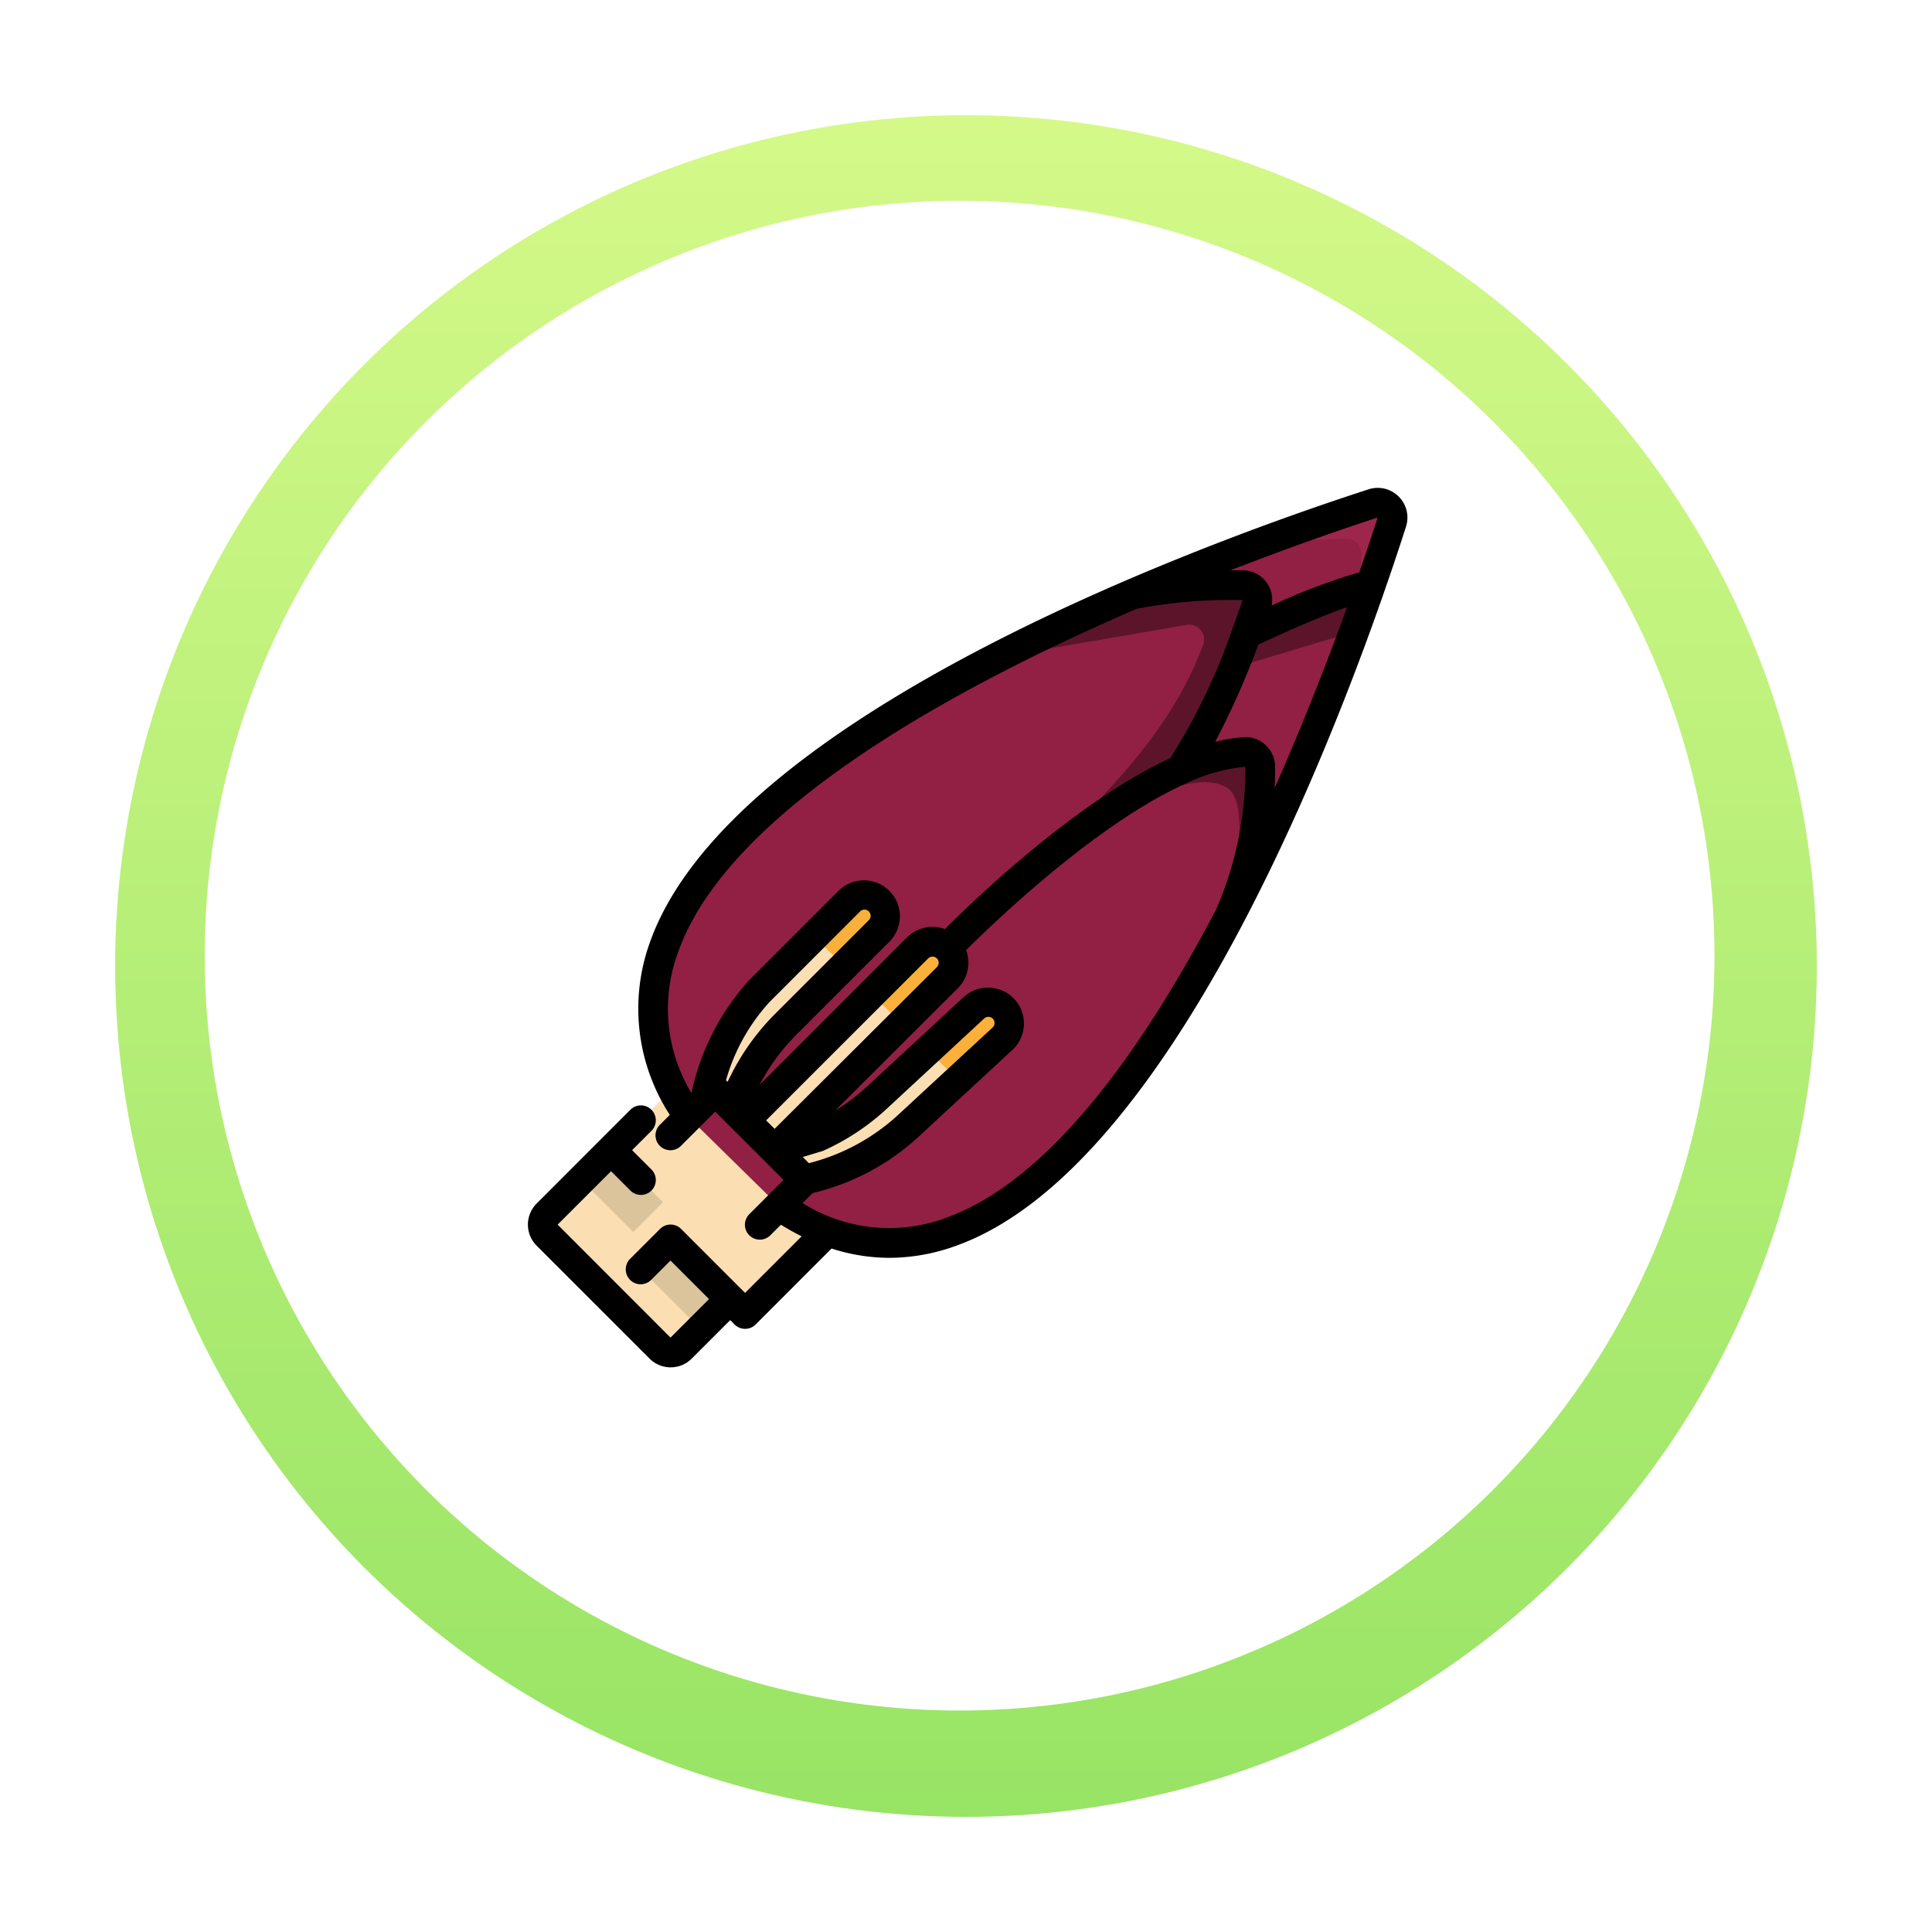 <svg xmlns="http://www.w3.org/2000/svg" xmlns:xlink="http://www.w3.org/1999/xlink" width="151" height="151" viewBox="0 0 151 151">
  <defs>
    <linearGradient id="linear-gradient" x1="0.5" x2="0.5" y2="1" gradientUnits="objectBoundingBox">
      <stop offset="0" stop-color="#d4f989"/>
      <stop offset="1" stop-color="#98e465"/>
    </linearGradient>
    <filter id="Elipse_12701" x="0" y="0" width="151" height="151" filterUnits="userSpaceOnUse">
      <feOffset dy="3" input="SourceAlpha"/>
      <feGaussianBlur stdDeviation="3" result="blur"/>
      <feFlood flood-opacity="0.161"/>
      <feComposite operator="in" in2="blur"/>
      <feComposite in="SourceGraphic"/>
    </filter>
    <filter id="Elipse_11661" x="7" y="6.69" width="136" height="136" filterUnits="userSpaceOnUse">
      <feOffset dy="3" input="SourceAlpha"/>
      <feGaussianBlur stdDeviation="3" result="blur-2"/>
      <feFlood flood-opacity="0.161"/>
      <feComposite operator="in" in2="blur-2"/>
      <feComposite in="SourceGraphic"/>
    </filter>
  </defs>
  <g id="Grupo_1113266" data-name="Grupo 1113266" transform="translate(-361 -6146.658)">
    <g transform="matrix(1, 0, 0, 1, 361, 6146.66)" filter="url(#Elipse_12701)">
      <circle id="Elipse_12701-2" data-name="Elipse 12701" cx="66.5" cy="66.5" r="66.5" transform="translate(9 6)" fill="url(#linear-gradient)"/>
    </g>
    <g transform="matrix(1, 0, 0, 1, 361, 6146.66)" filter="url(#Elipse_11661)">
      <circle id="Elipse_11661-2" data-name="Elipse 11661" cx="59" cy="59" r="59" transform="translate(16 12.69)" fill="#fff"/>
    </g>
    <g id="platano_3_" data-name="platano (3)" transform="translate(399.842 6182.265)">
      <path id="Trazado_908988" data-name="Trazado 908988" d="M14.76,41.837,3.755,52.842a1.164,1.164,0,0,0,0,1.646l8.829,8.829a1.164,1.164,0,0,0,1.646,0l3.833-3.832,1.164,1.164,6.3-6.3.718-1.028Z" transform="translate(0.164 6.441)" fill="#fbdfb2"/>
      <path id="Trazado_908989" data-name="Trazado 908989" d="M67.1,3.582C55.172,7.442-2.383,27.557,13.6,51.551l7.045,6.921C44.717,74.865,64.73,17.008,68.56,5.04A1.164,1.164,0,0,0,67.1,3.582Z" transform="translate(1.377 0.164)" fill="#912044"/>
      <path id="Trazado_908990" data-name="Trazado 908990" d="M30.484,33.482,17,46.966l2.308,2.308,13.5-13.464a1.645,1.645,0,0,0-2.324-2.328Z" transform="translate(2.39 4.993)" fill="#fbb03b"/>
      <path id="Trazado_908991" data-name="Trazado 908991" d="M29.457,46.717l7.352-6.8A1.647,1.647,0,1,0,34.572,37.5l-7.6,7.037a17.318,17.318,0,0,1-4.624,3.07l-3.363,1.01,2.328,2.328A17.319,17.319,0,0,0,29.457,46.717Z" transform="translate(2.715 5.653)" fill="#fbb03b"/>
      <path id="Trazado_908992" data-name="Trazado 908992" d="M52.43,23.051C47.012,19.842,30.586,35.57,30.586,35.57S44.8,20.789,53.814,20.258a1.164,1.164,0,0,1,1.223,1.157,27.536,27.536,0,0,1-2.821,12.509s2.553-9.486.214-10.873Z" transform="translate(4.615 2.905)" fill="#5c142b"/>
      <path id="Trazado_908993" data-name="Trazado 908993" d="M54.614,9.62c-2.91-3.557-20.1,5.134-20.1,5.134L49.3,12.206a1.164,1.164,0,0,1,1.28,1.553c-3.105,8.323-9.79,13.821-19.988,23.693L44.3,26.657a33.084,33.084,0,0,0,9.3-11.282c1.236-2.509,1.868-4.707,1.013-5.754Z" transform="translate(4.616 1.022)" fill="#5c142b"/>
      <path id="Trazado_908994" data-name="Trazado 908994" d="M51.644,11.858a15.225,15.225,0,0,1-1.28,3.4l8.771-2.633c.406-1.1.781-2.15,1.123-3.121Z" transform="translate(7.856 1.143)" fill="#5c142b"/>
      <path id="Trazado_908995" data-name="Trazado 908995" d="M61.873,5.04A1.164,1.164,0,0,0,60.41,3.582c-1.913.619-5,1.66-8.776,3.064l6.625-.333A1.164,1.164,0,0,1,59.481,7.5l-.116,4.888c1.127-3.125,1.975-5.685,2.509-7.352Z" transform="translate(8.064 0.164)" fill="#9e264c"/>
      <path id="Trazado_908996" data-name="Trazado 908996" d="M27.942,30.33a1.647,1.647,0,0,0-2.328,0l-7.082,7.081a18.585,18.585,0,0,0-4.254,8.583l2.271.137.824-1.649a17.312,17.312,0,0,1,3.246-4.5l7.323-7.323a1.647,1.647,0,0,0,0-2.328Z" transform="translate(1.944 4.476)" fill="#fbb03b"/>
      <path id="Trazado_908997" data-name="Trazado 908997" d="M0,0H3.291V5.761H0Z" transform="translate(6.58 56.609) rotate(-45)" fill="#dbc39c"/>
      <path id="Trazado_908998" data-name="Trazado 908998" d="M0,0H3.291V6.584H0Z" transform="translate(11.236 63.592) rotate(-45)" fill="#dbc39c"/>
      <g id="Grupo_1112330" data-name="Grupo 1112330" transform="translate(16.223 37.574)">
        <path id="Trazado_908999" data-name="Trazado 908999" d="M22.846,32.64l-4.313,4.313a18.585,18.585,0,0,0-4.254,8.583l2.271.137.824-1.649a17.312,17.312,0,0,1,3.246-4.5l4.554-4.555Z" transform="translate(-14.279 -32.64)" fill="#fbdfb2"/>
        <path id="Trazado_909000" data-name="Trazado 909000" d="M26.893,36.5,17,46.393,19.308,48.7l9.908-9.877Z" transform="translate(-13.833 -32.008)" fill="#fbdfb2"/>
        <path id="Trazado_909001" data-name="Trazado 909001" d="M33.307,42.619l-2.328-2.328L26.972,44a17.318,17.318,0,0,1-4.624,3.07l-3.363,1.01,2.328,2.328a17.319,17.319,0,0,0,8.147-4.227Z" transform="translate(-13.508 -31.387)" fill="#fbdfb2"/>
      </g>
      <path id="Trazado_909002" data-name="Trazado 909002" d="M68.117,2.639c-11.588,3.75-49.891,17.392-56.2,35.506a15.229,15.229,0,0,0,1.592,13.384l-.766.766a1.164,1.164,0,1,0,1.646,1.646l2.669-2.664L22.4,56.614l-2.669,2.669a1.164,1.164,0,1,0,1.646,1.646l.815-.815c.539.333,1.079.638,1.622.905l-4.423,4.423-5-5a1.164,1.164,0,0,0-1.646,0l-2.328,2.328a1.164,1.164,0,1,0,1.646,1.646l1.5-1.5,3.01,3.01-3.01,3.01L4.742,60.106l4.174-4.174,1.5,1.5a1.164,1.164,0,1,0,1.646-1.646l-1.5-1.5,1.5-1.5a1.164,1.164,0,1,0-1.646-1.646L3.1,58.46a2.328,2.328,0,0,0,0,3.291l8.829,8.829a2.328,2.328,0,0,0,3.291,0l3.01-3.01.341.341a1.164,1.164,0,0,0,1.646,0l5.936-5.936a14.7,14.7,0,0,0,4.519.726,15.307,15.307,0,0,0,5-.866c18.1-6.231,31.653-44.652,35.374-56.277a2.321,2.321,0,0,0-2.928-2.92ZM60.078,22.63a2.26,2.26,0,0,0-1.718-.621,12.012,12.012,0,0,0-2.228.368,64.166,64.166,0,0,0,3.375-7.6c1.629-.773,4.709-2.158,6.934-2.933-1.419,3.93-3.333,8.893-5.663,14.149.034-.667.043-1.236.041-1.67A2.342,2.342,0,0,0,60.078,22.63Zm8.75-17.782c-.314.983-.8,2.453-1.429,4.276a47.62,47.62,0,0,0-6.857,2.6,2.3,2.3,0,0,0-2.267-2.759c-.138,0-.482,0-.962.006,5.224-2.032,9.446-3.453,11.516-4.127ZM14.12,38.911c3.853-11.066,21.415-20.682,35.87-26.933a38.817,38.817,0,0,1,8.154-.685h.128c-.128.384-.405,1.2-.79,2.242a48.175,48.175,0,0,1-4.858,10.113C45.265,27.053,37.313,34.7,35.009,37.011a2.809,2.809,0,0,0-2.958.641L20.529,49.174a16.11,16.11,0,0,1,2.86-3.9l7.322-7.322a2.81,2.81,0,0,0-3.972-3.974l-7.084,7.084A19.031,19.031,0,0,0,15.2,49.823a12.721,12.721,0,0,1-1.08-10.912Zm10.267,16.4-.489-.489,1.5-.452a.941.941,0,0,0,.144-.055,18.4,18.4,0,0,0,4.936-3.276L38.075,44a.482.482,0,1,1,.654.708l-7.352,6.8a16.162,16.162,0,0,1-6.99,3.794ZM21.7,52.622l-.663-.663L33.7,39.3a.482.482,0,1,1,.683.681ZM17.9,48.828A15.173,15.173,0,0,1,21.3,42.711L28.38,35.63a.482.482,0,0,1,.342-.142.482.482,0,0,1,.341.823l-7.323,7.323a18.475,18.475,0,0,0-3.464,4.805l-.254.507ZM34.916,59.64a12.722,12.722,0,0,1-11.032-1.217l.784-.783a18.489,18.489,0,0,0,8.295-4.413l7.348-6.8A2.809,2.809,0,0,0,36.5,42.3l-7.6,7.035A16.153,16.153,0,0,1,26.427,51.2l9.6-9.576a2.806,2.806,0,0,0,.637-2.97c2.258-2.247,10.28-9.941,17.2-13.035.029-.014.057-.024.086-.04a13.55,13.55,0,0,1,4.539-1.255,27.146,27.146,0,0,1-2.3,11.189C50.4,46.539,43.062,56.833,34.916,59.64Z" transform="translate(0)"/>
    </g>
  </g>
</svg>
